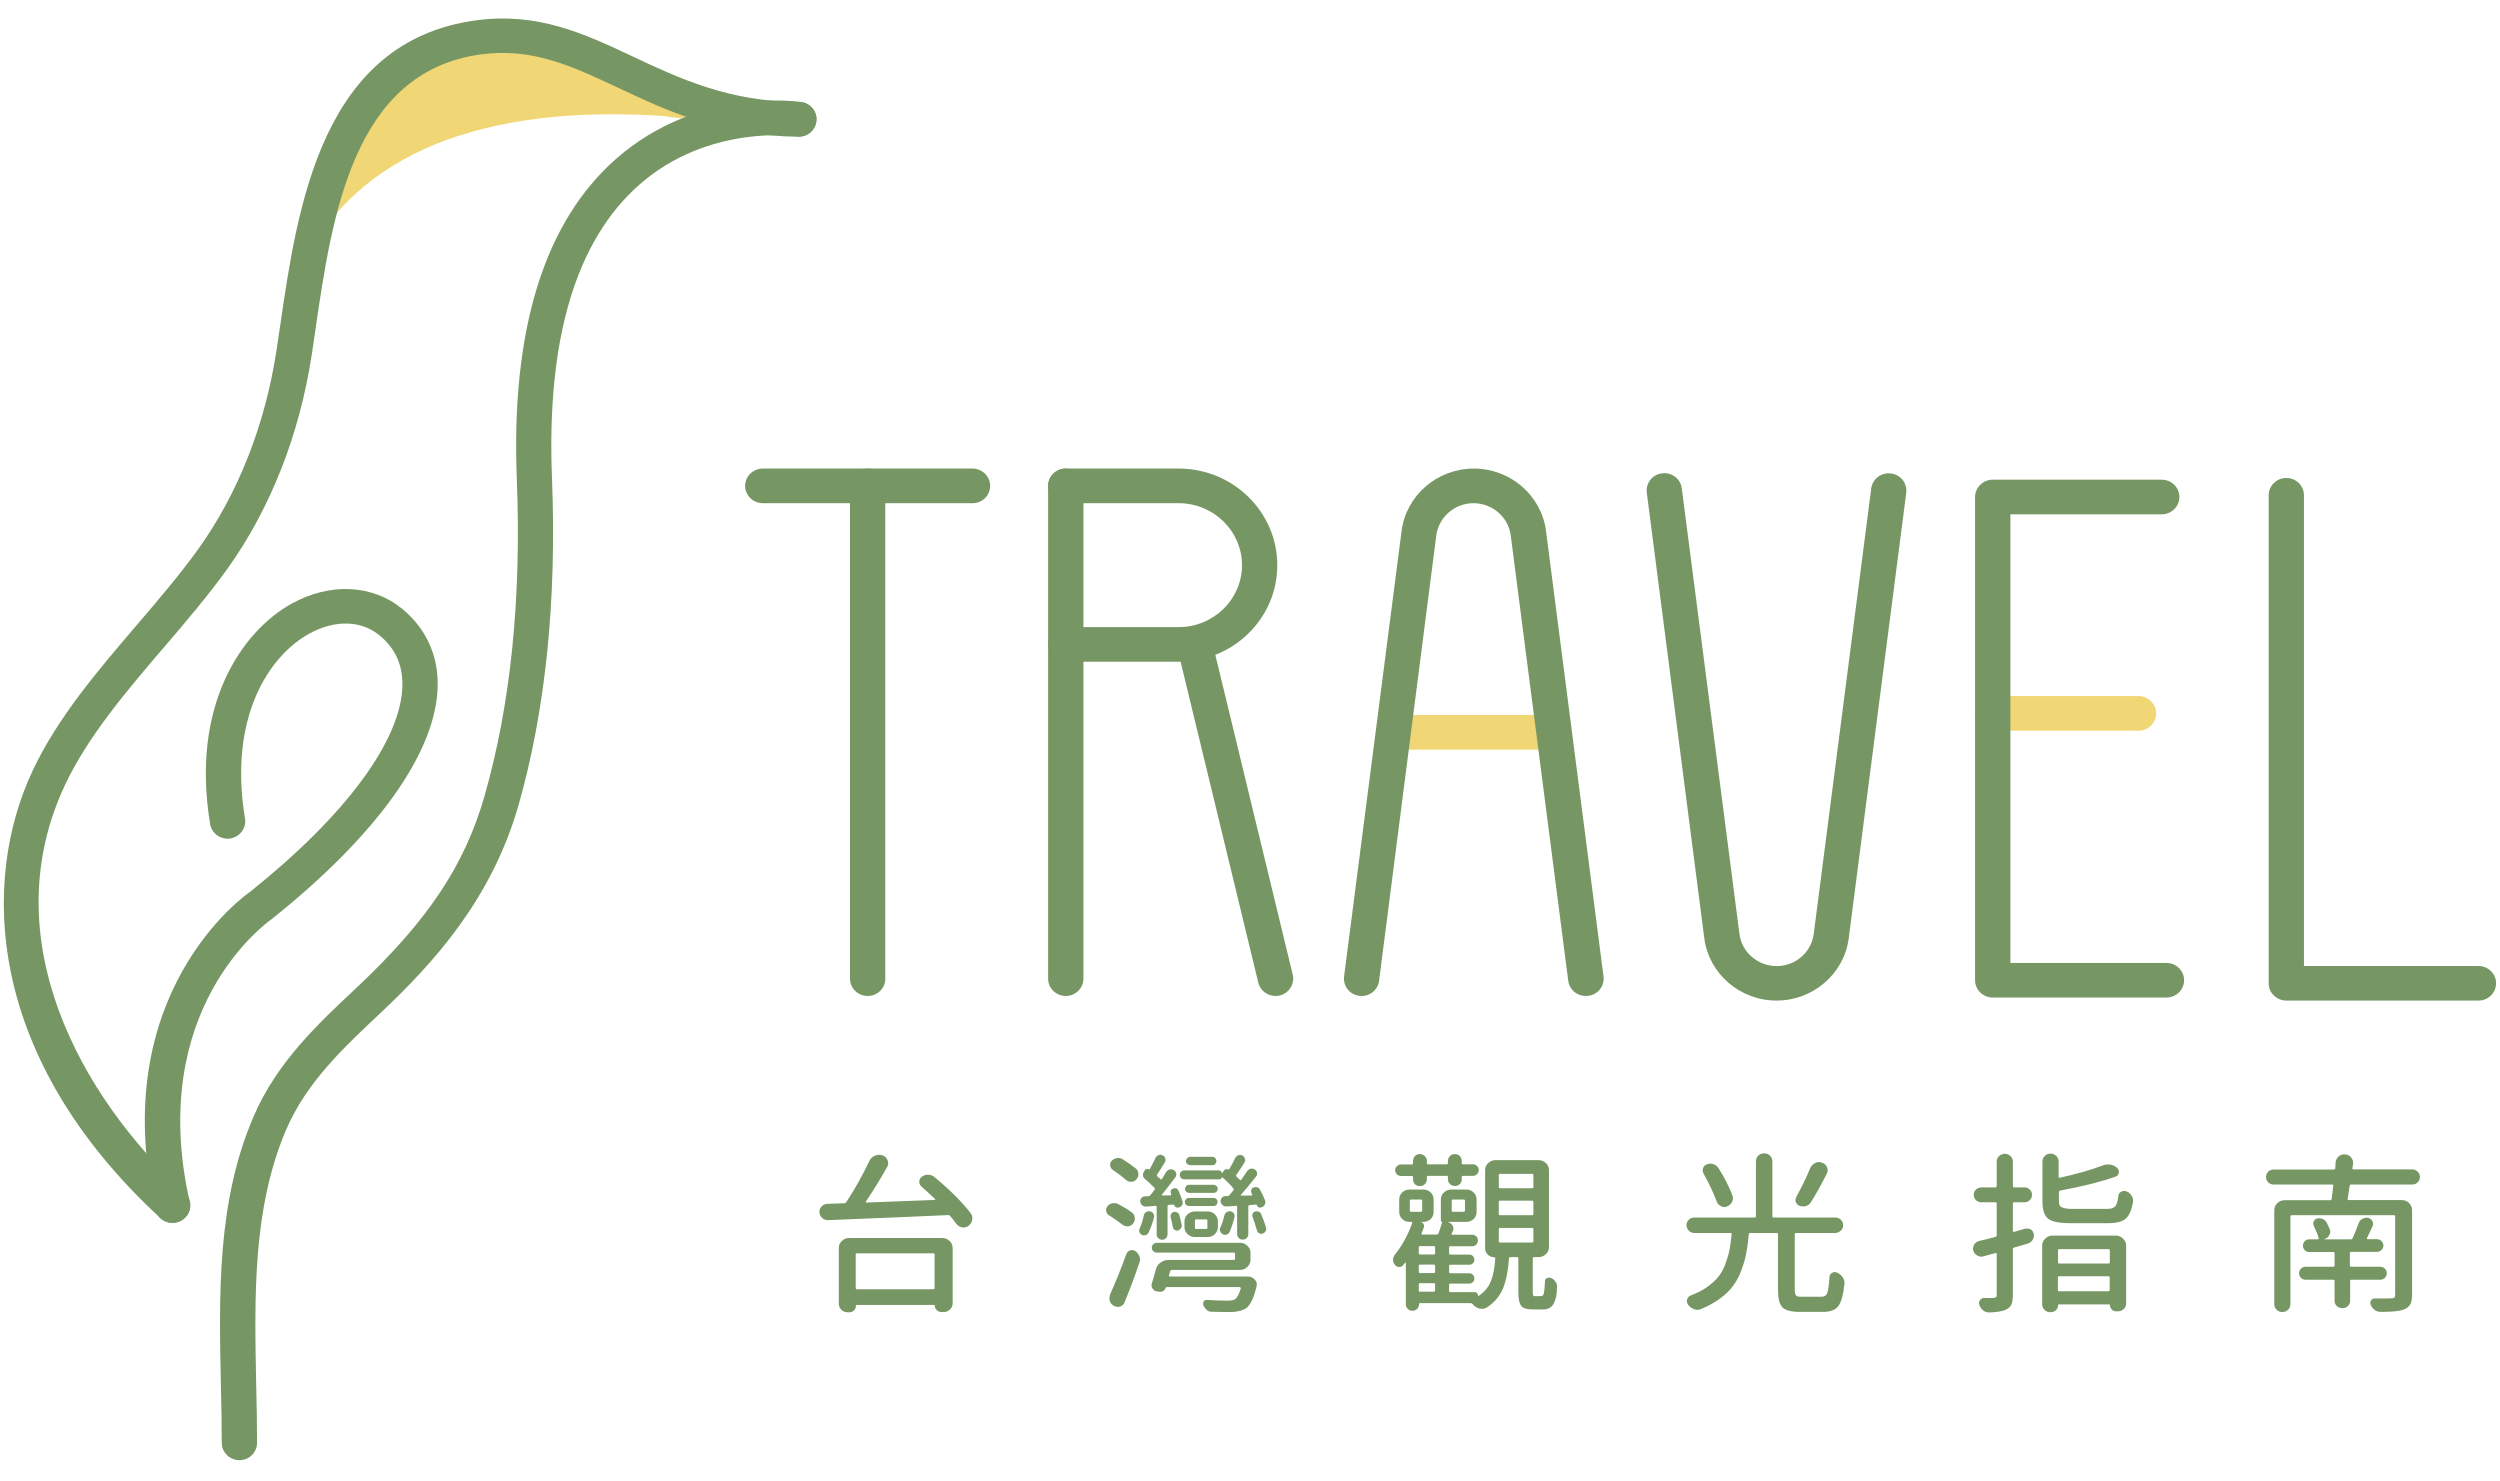 <svg width="108" height="64" viewBox="0 0 108 64" fill="none" xmlns="http://www.w3.org/2000/svg">
<g clip-path="url(#clip0_4943_881)">
<path d="M34.515 5.149C32.462 5.149 30.753 5.324 28.643 5.012C25.504 4.806 22.187 4.981 19.22 6.071C16.742 6.987 14.473 8.676 13.342 11.026C13.622 9.43 13.997 7.841 14.689 6.377C15.382 4.912 16.405 3.56 17.784 2.675C18.985 1.902 20.44 1.497 21.876 1.541C24.075 1.616 26.051 2.663 27.995 3.554C30.092 4.513 32.183 5.13 34.515 5.149Z" fill="#F1D675"/>
<path d="M7.452 52.827C7.267 52.827 7.077 52.759 6.931 52.622C-0.593 45.692 -0.853 38.089 1.415 33.285C2.489 30.997 4.23 28.966 5.908 27.003C6.867 25.881 7.769 24.828 8.557 23.731C10.286 21.326 11.461 18.341 11.95 15.1L12.103 14.072C12.859 8.887 13.895 1.783 20.561 0.879C23.242 0.518 25.231 1.452 27.34 2.443C29.367 3.397 31.464 4.381 34.514 4.413C34.934 4.419 35.277 4.755 35.271 5.167C35.264 5.578 34.928 5.908 34.508 5.908H34.502C31.115 5.871 28.758 4.762 26.686 3.783C24.71 2.855 23 2.051 20.777 2.35C15.255 3.098 14.346 9.298 13.622 14.277L13.469 15.312C12.942 18.783 11.677 21.986 9.815 24.585C8.989 25.732 8.024 26.866 7.089 27.956C5.475 29.845 3.804 31.801 2.813 33.901C-0.301 40.507 3.442 47.337 7.985 51.525C8.29 51.805 8.309 52.279 8.017 52.584C7.852 52.746 7.655 52.827 7.452 52.827Z" fill="#769763"/>
<path d="M7.445 52.829C7.096 52.829 6.778 52.592 6.702 52.243C4.605 42.914 10.572 38.682 10.826 38.508C14.95 35.211 17.358 31.952 17.384 29.584C17.39 28.705 17.072 28.014 16.411 27.459C15.611 26.792 14.461 26.761 13.342 27.384C11.614 28.344 9.86 31.005 10.585 35.361C10.654 35.766 10.368 36.152 9.955 36.221C9.536 36.289 9.148 36.009 9.079 35.604C8.227 30.488 10.438 27.278 12.592 26.082C14.264 25.153 16.106 25.247 17.396 26.319C18.4 27.154 18.921 28.288 18.909 29.596C18.877 32.444 16.335 36.034 11.747 39.698C11.487 39.885 6.321 43.593 8.195 51.919C8.284 52.324 8.024 52.723 7.617 52.81C7.56 52.822 7.503 52.829 7.445 52.829Z" fill="#769763"/>
<path d="M10.343 63.08C9.924 63.08 9.581 62.743 9.581 62.332C9.581 61.503 9.561 60.656 9.542 59.808C9.46 55.92 9.371 51.906 10.959 48.223C11.957 45.905 13.704 44.26 15.401 42.671C18.47 39.785 20.071 37.392 20.929 34.395C22.06 30.45 22.53 25.851 22.327 20.722C22.067 14.241 23.515 9.574 26.635 6.844C30.156 3.766 34.451 4.383 34.629 4.408C35.048 4.47 35.328 4.856 35.264 5.261C35.201 5.666 34.813 5.953 34.394 5.884C34.356 5.878 30.6 5.361 27.627 7.972C24.875 10.39 23.604 14.659 23.846 20.66C24.055 25.945 23.566 30.7 22.397 34.794C21.234 38.851 18.737 41.593 16.456 43.743C14.804 45.294 13.241 46.765 12.364 48.797C10.909 52.187 10.991 56.044 11.067 59.771C11.086 60.631 11.105 61.485 11.105 62.326C11.105 62.75 10.762 63.08 10.343 63.08Z" fill="#769763"/>
<path d="M46.041 43.026C45.622 43.026 45.279 42.69 45.279 42.278V20.99C45.279 20.579 45.622 20.242 46.041 20.242C46.461 20.242 46.804 20.579 46.804 20.99V42.278C46.804 42.69 46.461 43.026 46.041 43.026Z" fill="#769763"/>
<path d="M50.921 28.587H46.041C45.622 28.587 45.279 28.25 45.279 27.839C45.279 27.428 45.622 27.091 46.041 27.091H50.921C52.427 27.091 53.654 25.889 53.654 24.418C53.654 22.941 52.427 21.738 50.921 21.738H46.041C45.622 21.738 45.279 21.402 45.279 20.99C45.279 20.579 45.622 20.242 46.041 20.242H50.921C53.266 20.242 55.179 22.112 55.179 24.418C55.179 26.724 53.266 28.587 50.921 28.587Z" fill="#769763"/>
<path d="M55.102 43.026C54.759 43.026 54.442 42.795 54.359 42.453L50.864 28.014C50.769 27.608 51.023 27.21 51.43 27.11C51.843 27.017 52.249 27.266 52.351 27.665L55.846 42.104C55.941 42.509 55.687 42.908 55.28 43.007C55.223 43.02 55.16 43.026 55.102 43.026Z" fill="#769763"/>
<path d="M76.745 43.225C75.163 43.225 73.822 42.066 73.625 40.527L71.141 21.283C71.09 20.872 71.382 20.498 71.801 20.448C72.221 20.392 72.602 20.685 72.653 21.096L75.144 40.346C75.246 41.138 75.938 41.736 76.751 41.736C77.565 41.736 78.251 41.138 78.353 40.346L80.837 21.102C80.888 20.691 81.269 20.398 81.689 20.454C82.108 20.504 82.4 20.878 82.35 21.29L79.865 40.533C79.668 42.066 78.327 43.225 76.745 43.225Z" fill="#769763"/>
<path d="M107.074 43.225H98.769C98.35 43.225 98.006 42.889 98.006 42.478V21.395C98.006 20.984 98.35 20.648 98.769 20.648C99.188 20.648 99.531 20.984 99.531 21.395V41.73H107.068C107.487 41.73 107.83 42.066 107.83 42.478C107.83 42.889 107.493 43.225 107.074 43.225Z" fill="#769763"/>
<path d="M66.794 32.382H60.663C60.243 32.382 59.9 32.046 59.9 31.634C59.9 31.223 60.243 30.886 60.663 30.886H66.794C67.214 30.886 67.557 31.223 67.557 31.634C67.557 32.046 67.214 32.382 66.794 32.382Z" fill="#F1D675"/>
<path d="M68.504 43.026C68.122 43.026 67.798 42.752 67.748 42.372L65.263 23.128C65.161 22.336 64.469 21.738 63.655 21.738C62.842 21.738 62.156 22.336 62.048 23.128L59.576 42.372C59.525 42.783 59.137 43.076 58.724 43.02C58.305 42.97 58.013 42.596 58.064 42.185L60.548 22.941C60.745 21.402 62.086 20.242 63.668 20.242C65.25 20.242 66.591 21.402 66.788 22.941L69.272 42.185C69.323 42.596 69.031 42.97 68.612 43.02C68.567 43.02 68.535 43.026 68.504 43.026Z" fill="#769763"/>
<path d="M92.383 31.566H86.079C85.66 31.566 85.317 31.229 85.317 30.818C85.317 30.407 85.66 30.07 86.079 30.07H92.383C92.802 30.07 93.145 30.407 93.145 30.818C93.145 31.229 92.802 31.566 92.383 31.566Z" fill="#F1D675"/>
<path d="M93.59 43.094H86.086C85.667 43.094 85.323 42.758 85.323 42.347V21.47C85.323 21.059 85.667 20.722 86.086 20.722H93.387C93.806 20.722 94.15 21.059 94.15 21.47C94.15 21.881 93.806 22.218 93.387 22.218H86.849V41.599H93.59C94.01 41.599 94.353 41.935 94.353 42.347C94.353 42.758 94.01 43.094 93.59 43.094Z" fill="#769763"/>
<path d="M37.482 43.026C37.063 43.026 36.72 42.69 36.72 42.278V20.99C36.72 20.579 37.063 20.242 37.482 20.242C37.901 20.242 38.245 20.579 38.245 20.99V42.284C38.245 42.696 37.901 43.026 37.482 43.026Z" fill="#769763"/>
<path d="M42.013 21.738H32.952C32.532 21.738 32.189 21.402 32.189 20.99C32.189 20.579 32.532 20.242 32.952 20.242H42.013C42.432 20.242 42.775 20.579 42.775 20.99C42.775 21.402 42.438 21.738 42.013 21.738Z" fill="#769763"/>
<path d="M39.808 51.258C39.744 51.202 39.712 51.134 39.712 51.053C39.712 50.959 39.751 50.884 39.827 50.834C39.903 50.778 39.992 50.747 40.087 50.747C40.094 50.747 40.1 50.747 40.1 50.747C40.202 50.753 40.291 50.785 40.367 50.847C41.034 51.401 41.555 51.919 41.93 52.405C41.981 52.473 42.006 52.548 42.006 52.623C42.006 52.648 42.006 52.673 42 52.698C41.987 52.797 41.93 52.885 41.841 52.953C41.778 53.003 41.708 53.028 41.631 53.028C41.606 53.028 41.581 53.028 41.555 53.022C41.453 53.003 41.371 52.947 41.307 52.86C41.231 52.754 41.142 52.642 41.047 52.529C41.021 52.498 40.99 52.486 40.958 52.492C40.335 52.523 38.607 52.592 35.785 52.71C35.779 52.71 35.773 52.71 35.773 52.71C35.678 52.71 35.595 52.679 35.525 52.623C35.442 52.548 35.398 52.455 35.398 52.343C35.398 52.261 35.43 52.187 35.487 52.124C35.55 52.05 35.633 52.012 35.735 52.006L36.472 51.981C36.504 51.981 36.535 51.969 36.554 51.938C36.929 51.377 37.26 50.778 37.558 50.149C37.609 50.049 37.685 49.968 37.8 49.925C37.857 49.9 37.92 49.887 37.978 49.887C38.029 49.887 38.079 49.893 38.124 49.912C38.225 49.943 38.302 50.012 38.34 50.118C38.359 50.161 38.372 50.205 38.372 50.249C38.372 50.305 38.359 50.355 38.327 50.411C38.029 50.94 37.724 51.439 37.406 51.906C37.4 51.919 37.4 51.925 37.406 51.938C37.412 51.95 37.419 51.95 37.431 51.95C39.35 51.875 40.329 51.838 40.373 51.838C40.386 51.838 40.392 51.831 40.399 51.825C40.405 51.819 40.399 51.807 40.392 51.794C40.176 51.595 39.986 51.414 39.808 51.258ZM36.599 56.686C36.497 56.686 36.415 56.649 36.345 56.58C36.275 56.512 36.237 56.424 36.237 56.331V53.913C36.237 53.788 36.281 53.689 36.37 53.608C36.459 53.527 36.561 53.483 36.681 53.483H40.71C40.831 53.483 40.932 53.527 41.021 53.608C41.11 53.689 41.155 53.794 41.155 53.913V56.306C41.155 56.406 41.117 56.493 41.041 56.568C40.964 56.642 40.875 56.68 40.774 56.68H40.672C40.596 56.68 40.526 56.655 40.469 56.599C40.411 56.543 40.386 56.48 40.386 56.412C40.386 56.387 40.373 56.374 40.354 56.374H37.005C36.986 56.374 36.974 56.387 36.974 56.412C36.974 56.487 36.948 56.555 36.891 56.611C36.834 56.667 36.764 56.692 36.688 56.692H36.599V56.686ZM40.373 54.193C40.373 54.162 40.354 54.144 40.322 54.144H37.018C36.986 54.144 36.967 54.162 36.967 54.193V55.639C36.967 55.676 36.986 55.695 37.018 55.695H40.322C40.354 55.695 40.373 55.676 40.373 55.639V54.193Z" fill="#769763"/>
<path d="M48.894 52.374C48.971 52.43 49.009 52.505 49.021 52.598C49.028 52.611 49.028 52.629 49.028 52.642C49.028 52.716 49.002 52.791 48.945 52.86C48.894 52.928 48.824 52.966 48.736 52.978C48.723 52.978 48.71 52.978 48.697 52.978C48.621 52.978 48.551 52.953 48.488 52.903C48.316 52.773 48.126 52.635 47.916 52.505C47.846 52.467 47.801 52.405 47.789 52.324C47.782 52.311 47.782 52.293 47.782 52.274C47.782 52.218 47.801 52.162 47.84 52.112C47.897 52.043 47.967 52 48.056 51.981C48.087 51.975 48.113 51.975 48.138 51.975C48.195 51.975 48.253 51.987 48.31 52.019C48.538 52.137 48.736 52.255 48.894 52.374ZM48.577 56.269C48.545 56.356 48.475 56.412 48.386 56.443C48.354 56.456 48.316 56.456 48.284 56.456C48.227 56.456 48.176 56.443 48.126 56.418C48.036 56.362 47.973 56.294 47.941 56.2C47.928 56.156 47.928 56.113 47.928 56.075C47.928 56.019 47.941 55.969 47.96 55.913C48.202 55.365 48.437 54.792 48.659 54.175C48.685 54.1 48.736 54.044 48.818 54.019C48.901 53.994 48.977 54 49.047 54.044C49.123 54.1 49.18 54.169 49.218 54.262C49.237 54.312 49.25 54.362 49.25 54.405C49.25 54.449 49.244 54.492 49.225 54.536C49.021 55.147 48.805 55.72 48.577 56.269ZM49.053 50.467C49.136 50.529 49.18 50.61 49.18 50.716C49.18 50.803 49.148 50.884 49.091 50.953C49.034 51.021 48.964 51.053 48.869 51.053H48.863C48.78 51.053 48.704 51.028 48.64 50.971C48.488 50.834 48.297 50.691 48.075 50.541C48.011 50.498 47.973 50.436 47.96 50.361C47.948 50.286 47.967 50.211 48.024 50.149C48.081 50.087 48.157 50.049 48.246 50.031C48.259 50.024 48.284 50.024 48.31 50.024C48.373 50.024 48.437 50.043 48.494 50.074C48.704 50.205 48.888 50.336 49.053 50.467ZM49.415 52.498C49.428 52.442 49.46 52.392 49.511 52.361C49.549 52.336 49.587 52.324 49.631 52.324C49.644 52.324 49.663 52.324 49.682 52.33C49.739 52.343 49.79 52.367 49.822 52.423C49.854 52.48 49.867 52.529 49.854 52.586C49.79 52.841 49.708 53.065 49.612 53.259C49.587 53.309 49.549 53.34 49.492 53.358C49.434 53.377 49.377 53.371 49.326 53.346C49.276 53.321 49.244 53.283 49.225 53.227C49.212 53.203 49.212 53.178 49.212 53.153C49.212 53.121 49.218 53.097 49.237 53.065C49.307 52.903 49.371 52.71 49.415 52.498ZM49.46 50.928C49.409 50.891 49.384 50.841 49.377 50.785C49.371 50.728 49.384 50.672 49.409 50.623L49.46 50.548C49.479 50.517 49.504 50.504 49.542 50.498C49.581 50.492 49.612 50.498 49.638 50.523C49.651 50.529 49.657 50.523 49.663 50.517C49.765 50.336 49.847 50.174 49.917 50.024C49.943 49.968 49.987 49.925 50.051 49.9C50.076 49.887 50.102 49.887 50.133 49.887C50.165 49.887 50.191 49.893 50.222 49.912C50.28 49.937 50.324 49.981 50.343 50.043C50.362 50.105 50.356 50.161 50.318 50.218C50.172 50.454 50.063 50.629 49.987 50.741C49.968 50.772 49.975 50.797 50 50.822C50.032 50.853 50.076 50.891 50.127 50.934C50.153 50.959 50.172 50.959 50.197 50.928C50.267 50.822 50.324 50.722 50.375 50.635C50.407 50.579 50.451 50.548 50.521 50.523C50.591 50.498 50.648 50.51 50.705 50.548C50.763 50.579 50.801 50.629 50.813 50.691C50.826 50.753 50.813 50.809 50.775 50.859C50.559 51.152 50.362 51.401 50.197 51.607C50.191 51.62 50.191 51.626 50.197 51.632C50.203 51.638 50.21 51.645 50.222 51.645L50.572 51.638C50.591 51.638 50.597 51.626 50.597 51.607C50.591 51.595 50.585 51.576 50.585 51.557C50.566 51.514 50.566 51.47 50.585 51.426C50.604 51.383 50.635 51.358 50.673 51.346C50.724 51.327 50.769 51.327 50.813 51.339C50.858 51.352 50.89 51.389 50.909 51.433C50.978 51.582 51.036 51.744 51.087 51.906C51.099 51.962 51.093 52.012 51.068 52.056C51.042 52.099 51.004 52.137 50.953 52.156L50.928 52.162C50.89 52.174 50.852 52.174 50.807 52.156C50.763 52.137 50.743 52.106 50.731 52.062C50.731 52.05 50.724 52.037 50.705 52.037L50.489 52.05C50.458 52.056 50.438 52.075 50.438 52.106V53.327C50.438 53.389 50.413 53.446 50.368 53.489C50.324 53.533 50.267 53.558 50.203 53.558C50.14 53.558 50.083 53.533 50.038 53.489C49.994 53.446 49.968 53.389 49.968 53.327V52.143C49.968 52.106 49.949 52.087 49.917 52.093C49.803 52.106 49.67 52.112 49.517 52.124C49.453 52.131 49.396 52.112 49.346 52.068C49.295 52.025 49.269 51.975 49.257 51.913C49.25 51.85 49.269 51.794 49.314 51.751C49.358 51.707 49.409 51.682 49.466 51.682L49.612 51.676C49.644 51.676 49.67 51.663 49.689 51.638C49.752 51.564 49.816 51.489 49.873 51.401C49.898 51.37 49.898 51.345 49.873 51.314C49.733 51.171 49.6 51.046 49.46 50.928ZM50.496 55.097C50.489 55.109 50.489 55.116 50.502 55.128C50.515 55.141 50.521 55.147 50.534 55.147H53.921C54.035 55.147 54.13 55.191 54.206 55.278C54.264 55.34 54.295 55.409 54.295 55.49C54.295 55.514 54.289 55.539 54.283 55.571C54.168 56.057 54.022 56.374 53.838 56.512C53.692 56.611 53.482 56.667 53.215 56.68C52.866 56.68 52.574 56.674 52.332 56.667C52.256 56.667 52.179 56.642 52.122 56.586C52.065 56.53 52.014 56.462 51.983 56.381C51.964 56.325 51.97 56.275 52.002 56.225C52.033 56.175 52.078 56.15 52.141 56.156C52.44 56.175 52.732 56.188 53.012 56.188C53.171 56.188 53.279 56.169 53.342 56.138C53.444 56.063 53.533 55.901 53.603 55.658C53.603 55.645 53.596 55.633 53.59 55.62C53.584 55.608 53.571 55.602 53.558 55.602H50.394C50.375 55.602 50.362 55.614 50.356 55.633C50.343 55.689 50.305 55.739 50.254 55.77C50.203 55.801 50.146 55.814 50.089 55.801L49.975 55.789C49.898 55.776 49.835 55.739 49.79 55.664C49.758 55.62 49.746 55.577 49.746 55.527C49.746 55.502 49.752 55.477 49.758 55.446C49.816 55.272 49.873 55.072 49.93 54.848C49.962 54.723 50.025 54.623 50.127 54.549C50.229 54.474 50.343 54.43 50.464 54.43H53.298C53.336 54.43 53.355 54.411 53.355 54.374V54.162C53.355 54.131 53.336 54.112 53.298 54.112H49.975C49.917 54.112 49.867 54.094 49.822 54.05C49.778 54.006 49.758 53.957 49.758 53.901C49.758 53.844 49.778 53.794 49.822 53.751C49.867 53.707 49.917 53.689 49.975 53.689H53.577C53.698 53.689 53.8 53.732 53.889 53.819C53.978 53.907 54.022 54.006 54.022 54.125V54.424C54.022 54.542 53.978 54.642 53.889 54.729C53.8 54.817 53.698 54.86 53.577 54.86H50.629C50.591 54.86 50.566 54.879 50.553 54.91L50.496 55.097ZM51.048 52.91C51.061 52.966 51.048 53.016 51.017 53.059C50.985 53.103 50.947 53.14 50.89 53.159C50.839 53.171 50.794 53.159 50.75 53.134C50.705 53.109 50.68 53.065 50.667 53.016C50.642 52.872 50.61 52.723 50.572 52.579C50.559 52.523 50.572 52.48 50.597 52.436C50.623 52.392 50.661 52.367 50.712 52.355C50.769 52.343 50.813 52.355 50.858 52.38C50.902 52.405 50.934 52.442 50.947 52.492C50.985 52.623 51.017 52.766 51.048 52.91ZM52.789 50.847C52.783 50.841 52.783 50.847 52.783 50.853C52.783 50.884 52.77 50.903 52.751 50.922C52.732 50.94 52.707 50.947 52.675 50.947H51.163C51.106 50.947 51.061 50.928 51.023 50.891C50.985 50.853 50.966 50.809 50.966 50.753C50.966 50.697 50.985 50.654 51.023 50.616C51.061 50.579 51.112 50.56 51.163 50.56H52.662C52.694 50.56 52.72 50.573 52.745 50.598C52.77 50.623 52.783 50.654 52.783 50.685H52.789L52.891 50.548C52.917 50.523 52.948 50.51 52.98 50.504C53.012 50.498 53.044 50.504 53.069 50.529C53.082 50.535 53.088 50.529 53.094 50.523C53.196 50.355 53.285 50.186 53.361 50.024C53.393 49.968 53.438 49.925 53.495 49.906C53.52 49.893 53.546 49.893 53.571 49.893C53.603 49.893 53.641 49.9 53.673 49.918C53.73 49.95 53.762 49.993 53.781 50.056C53.8 50.118 53.787 50.174 53.755 50.23C53.609 50.467 53.495 50.635 53.412 50.747C53.393 50.778 53.393 50.803 53.419 50.828C53.469 50.872 53.514 50.916 53.552 50.959C53.584 50.99 53.609 50.99 53.628 50.959C53.705 50.847 53.787 50.728 53.87 50.604C53.901 50.548 53.952 50.51 54.016 50.492C54.079 50.473 54.143 50.486 54.2 50.517C54.257 50.548 54.289 50.598 54.302 50.66C54.315 50.722 54.302 50.778 54.264 50.822C53.99 51.165 53.774 51.433 53.609 51.613C53.603 51.626 53.603 51.632 53.609 51.645C53.616 51.657 53.622 51.657 53.635 51.651L54.086 51.645C54.105 51.645 54.111 51.632 54.099 51.613C54.086 51.589 54.079 51.564 54.067 51.539C54.041 51.495 54.041 51.451 54.054 51.401C54.067 51.352 54.105 51.321 54.149 51.302C54.2 51.277 54.251 51.277 54.308 51.289C54.365 51.302 54.404 51.339 54.429 51.389C54.511 51.539 54.588 51.694 54.651 51.856C54.67 51.913 54.67 51.969 54.645 52.025C54.62 52.081 54.581 52.118 54.531 52.143L54.492 52.156C54.454 52.174 54.41 52.174 54.372 52.156C54.334 52.137 54.302 52.106 54.295 52.062C54.289 52.05 54.283 52.037 54.264 52.037L53.978 52.062C53.946 52.062 53.927 52.081 53.927 52.118V53.321C53.927 53.383 53.901 53.439 53.857 53.483C53.812 53.527 53.755 53.551 53.685 53.551C53.616 53.551 53.558 53.527 53.514 53.483C53.469 53.439 53.444 53.383 53.444 53.321V52.143C53.444 52.106 53.425 52.087 53.393 52.093L52.986 52.118C52.923 52.124 52.866 52.106 52.815 52.062C52.764 52.019 52.739 51.969 52.732 51.906C52.726 51.844 52.745 51.788 52.783 51.744C52.821 51.701 52.872 51.669 52.942 51.669H53.031C53.063 51.669 53.088 51.657 53.107 51.638C53.139 51.595 53.196 51.526 53.279 51.426C53.304 51.395 53.304 51.37 53.279 51.339C53.152 51.177 52.993 51.015 52.789 50.847ZM51.614 53.439C51.493 53.439 51.392 53.396 51.303 53.315C51.214 53.234 51.169 53.128 51.169 53.009V52.766C51.169 52.642 51.214 52.542 51.303 52.461C51.392 52.38 51.493 52.336 51.614 52.336H52.173C52.3 52.336 52.402 52.38 52.484 52.461C52.567 52.542 52.612 52.648 52.612 52.766V53.009C52.612 53.134 52.567 53.234 52.484 53.315C52.402 53.396 52.294 53.439 52.173 53.439H51.614ZM52.427 51.183C52.478 51.183 52.516 51.202 52.554 51.233C52.593 51.264 52.605 51.308 52.605 51.358C52.605 51.408 52.586 51.445 52.554 51.483C52.523 51.52 52.478 51.532 52.427 51.532H51.373C51.322 51.532 51.283 51.514 51.245 51.483C51.207 51.451 51.195 51.408 51.195 51.358C51.195 51.308 51.214 51.271 51.245 51.233C51.277 51.196 51.322 51.183 51.373 51.183H52.427ZM51.366 52.099C51.315 52.099 51.277 52.081 51.239 52.05C51.201 52.019 51.188 51.975 51.188 51.925C51.188 51.875 51.207 51.838 51.239 51.8C51.271 51.763 51.315 51.751 51.366 51.751H52.421C52.472 51.751 52.51 51.769 52.548 51.8C52.586 51.831 52.599 51.875 52.599 51.925C52.599 51.975 52.58 52.012 52.548 52.05C52.516 52.087 52.472 52.099 52.421 52.099H51.366ZM52.37 49.974C52.421 49.974 52.459 49.993 52.497 50.031C52.535 50.068 52.548 50.112 52.548 50.161C52.548 50.211 52.529 50.249 52.497 50.286C52.465 50.323 52.421 50.336 52.37 50.336H51.423C51.373 50.336 51.328 50.317 51.29 50.286C51.252 50.255 51.233 50.211 51.233 50.161C51.233 50.112 51.252 50.068 51.29 50.031C51.328 49.993 51.373 49.974 51.423 49.974H52.37ZM51.678 52.679C51.639 52.679 51.62 52.698 51.62 52.735V53.041C51.62 53.072 51.639 53.09 51.678 53.09H52.11C52.141 53.09 52.16 53.072 52.16 53.041V52.735C52.16 52.698 52.141 52.679 52.11 52.679H51.678ZM52.898 52.498C52.91 52.442 52.948 52.392 52.999 52.361C53.05 52.33 53.107 52.318 53.164 52.33C53.222 52.343 53.272 52.374 53.304 52.423C53.336 52.473 53.342 52.529 53.33 52.586C53.266 52.835 53.196 53.047 53.12 53.221C53.094 53.277 53.05 53.309 52.993 53.333C52.936 53.358 52.879 53.346 52.828 53.321C52.77 53.29 52.739 53.246 52.713 53.19C52.688 53.134 52.694 53.078 52.72 53.028C52.789 52.879 52.847 52.704 52.898 52.498ZM54.111 52.567C54.092 52.523 54.092 52.48 54.117 52.43C54.143 52.38 54.175 52.349 54.226 52.336C54.283 52.324 54.334 52.324 54.384 52.349C54.435 52.374 54.467 52.411 54.486 52.461C54.575 52.673 54.645 52.86 54.696 53.041C54.702 53.059 54.702 53.078 54.702 53.097C54.702 53.128 54.689 53.165 54.67 53.19C54.639 53.246 54.6 53.277 54.543 53.29C54.492 53.309 54.448 53.309 54.397 53.277C54.346 53.246 54.321 53.209 54.302 53.159C54.251 52.978 54.187 52.779 54.111 52.567Z" fill="#769763"/>
<path d="M66.311 55.994H66.578C66.635 55.994 66.674 55.957 66.693 55.876C66.712 55.795 66.731 55.62 66.743 55.352C66.743 55.29 66.769 55.24 66.826 55.215C66.883 55.191 66.94 55.184 67.004 55.209C67.087 55.24 67.15 55.296 67.195 55.371C67.239 55.427 67.264 55.496 67.264 55.571C67.264 55.913 67.207 56.181 67.087 56.368C66.998 56.499 66.852 56.568 66.654 56.568H66.21C65.962 56.568 65.797 56.518 65.714 56.412C65.632 56.306 65.593 56.106 65.593 55.814V54.362C65.593 54.324 65.574 54.306 65.536 54.306H65.244C65.212 54.306 65.187 54.324 65.187 54.362C65.155 54.885 65.066 55.321 64.933 55.652C64.799 55.982 64.564 56.262 64.246 56.474C64.17 56.518 64.1 56.543 64.024 56.543C63.992 56.543 63.954 56.536 63.909 56.53C63.795 56.499 63.693 56.431 63.611 56.331C63.592 56.306 63.56 56.294 63.522 56.294H61.349C61.317 56.294 61.304 56.306 61.304 56.331V56.343C61.304 56.418 61.279 56.487 61.222 56.543C61.164 56.599 61.101 56.624 61.018 56.624C60.936 56.624 60.872 56.599 60.815 56.543C60.758 56.487 60.732 56.418 60.732 56.343V54.561C60.732 54.549 60.726 54.542 60.72 54.542C60.713 54.542 60.701 54.542 60.694 54.555C60.669 54.586 60.643 54.623 60.618 54.654C60.567 54.711 60.504 54.742 60.434 54.736C60.364 54.729 60.3 54.698 60.256 54.636C60.205 54.574 60.179 54.505 60.179 54.424C60.179 54.337 60.211 54.256 60.269 54.187C60.574 53.813 60.815 53.364 61.006 52.841C61.012 52.829 61.012 52.816 60.999 52.804C60.986 52.791 60.98 52.785 60.967 52.785H60.885C60.758 52.785 60.656 52.741 60.574 52.66C60.491 52.579 60.446 52.473 60.446 52.355V51.819C60.446 51.694 60.491 51.595 60.574 51.514C60.656 51.433 60.764 51.389 60.885 51.389H61.495C61.622 51.389 61.724 51.433 61.806 51.514C61.889 51.595 61.933 51.701 61.933 51.819V52.355C61.933 52.48 61.889 52.579 61.806 52.66C61.724 52.741 61.616 52.785 61.495 52.785H61.38V52.791C61.438 52.804 61.476 52.835 61.501 52.885C61.527 52.935 61.527 52.984 61.508 53.028C61.482 53.097 61.45 53.184 61.412 53.283C61.406 53.296 61.406 53.309 61.419 53.321C61.431 53.333 61.438 53.333 61.444 53.333H62.067C62.099 53.333 62.124 53.315 62.143 53.283C62.226 53.053 62.276 52.891 62.302 52.785C62.308 52.779 62.308 52.779 62.302 52.779C62.264 52.779 62.245 52.76 62.245 52.729V51.819C62.245 51.694 62.289 51.595 62.378 51.514C62.467 51.433 62.569 51.389 62.689 51.389H63.35C63.477 51.389 63.579 51.433 63.662 51.514C63.744 51.595 63.789 51.701 63.789 51.819V52.355C63.789 52.48 63.744 52.579 63.662 52.66C63.579 52.741 63.471 52.785 63.35 52.785H62.562C62.556 52.785 62.556 52.791 62.556 52.797C62.651 52.816 62.715 52.872 62.759 52.959C62.778 52.997 62.791 53.034 62.791 53.078C62.791 53.121 62.778 53.165 62.753 53.209C62.74 53.234 62.728 53.259 62.709 53.29C62.702 53.302 62.702 53.315 62.715 53.327C62.728 53.34 62.734 53.34 62.74 53.34H63.598C63.668 53.34 63.725 53.365 63.776 53.414C63.827 53.464 63.846 53.52 63.846 53.589C63.846 53.657 63.821 53.714 63.776 53.763C63.731 53.813 63.668 53.838 63.598 53.838H62.658C62.62 53.838 62.6 53.857 62.6 53.888V54.144C62.6 54.181 62.62 54.2 62.658 54.2H63.471C63.535 54.2 63.592 54.218 63.63 54.262C63.668 54.306 63.693 54.355 63.693 54.418C63.693 54.48 63.674 54.53 63.63 54.574C63.585 54.617 63.535 54.636 63.471 54.636H62.658C62.62 54.636 62.6 54.654 62.6 54.692V54.954C62.6 54.985 62.62 55.004 62.658 55.004H63.471C63.535 55.004 63.592 55.028 63.63 55.072C63.668 55.116 63.693 55.166 63.693 55.228C63.693 55.29 63.674 55.34 63.63 55.384C63.585 55.427 63.535 55.452 63.471 55.452H62.658C62.62 55.452 62.6 55.471 62.6 55.502V55.77C62.6 55.801 62.62 55.82 62.658 55.82H63.706C63.744 55.82 63.782 55.832 63.808 55.864C63.833 55.895 63.852 55.932 63.852 55.976C63.852 55.988 63.859 55.994 63.878 55.982C64.126 55.814 64.303 55.608 64.405 55.352C64.507 55.097 64.57 54.767 64.596 54.362C64.602 54.331 64.583 54.312 64.551 54.312C64.443 54.312 64.348 54.274 64.272 54.2C64.195 54.125 64.157 54.038 64.157 53.932V50.548C64.157 50.423 64.202 50.323 64.291 50.242C64.38 50.161 64.481 50.118 64.602 50.118H66.47C66.591 50.118 66.693 50.161 66.782 50.242C66.871 50.323 66.915 50.429 66.915 50.548V53.876C66.915 54 66.871 54.1 66.782 54.181C66.693 54.262 66.591 54.306 66.47 54.306H66.267C66.235 54.306 66.216 54.324 66.216 54.362V55.807C66.216 55.888 66.222 55.944 66.242 55.969C66.26 55.994 66.26 55.994 66.311 55.994ZM61.552 51.158C61.495 51.215 61.419 51.239 61.336 51.239C61.253 51.239 61.184 51.215 61.126 51.158C61.069 51.102 61.044 51.034 61.044 50.953V50.853C61.044 50.822 61.025 50.803 60.993 50.803H60.523C60.453 50.803 60.396 50.778 60.345 50.728C60.294 50.679 60.269 50.623 60.269 50.554C60.269 50.486 60.294 50.429 60.345 50.38C60.396 50.33 60.453 50.305 60.523 50.305H60.993C61.025 50.305 61.044 50.286 61.044 50.255V50.149C61.044 50.074 61.069 50.006 61.126 49.943C61.184 49.881 61.253 49.856 61.336 49.856C61.419 49.856 61.495 49.887 61.552 49.943C61.609 49.999 61.641 50.068 61.641 50.149V50.249C61.641 50.28 61.654 50.298 61.685 50.298H62.499C62.531 50.298 62.55 50.28 62.55 50.249V50.149C62.55 50.074 62.581 50.006 62.639 49.943C62.696 49.881 62.772 49.856 62.855 49.856C62.937 49.856 63.007 49.887 63.064 49.943C63.121 49.999 63.147 50.068 63.147 50.149V50.249C63.147 50.28 63.166 50.298 63.198 50.298H63.63C63.7 50.298 63.757 50.323 63.808 50.373C63.859 50.423 63.884 50.479 63.884 50.548C63.884 50.616 63.859 50.672 63.808 50.722C63.757 50.772 63.7 50.797 63.63 50.797H63.198C63.166 50.797 63.147 50.816 63.147 50.847V50.947C63.147 51.028 63.121 51.096 63.064 51.152C63.007 51.208 62.937 51.233 62.855 51.233C62.772 51.233 62.696 51.208 62.639 51.152C62.581 51.096 62.55 51.028 62.55 50.947V50.847C62.55 50.816 62.531 50.797 62.499 50.797H61.685C61.654 50.797 61.641 50.816 61.641 50.847V50.947C61.641 51.034 61.609 51.102 61.552 51.158ZM60.961 51.819C60.923 51.819 60.904 51.838 60.904 51.875V52.293C60.904 52.33 60.923 52.349 60.961 52.349H61.38C61.419 52.349 61.438 52.33 61.438 52.293V51.875C61.438 51.838 61.419 51.819 61.38 51.819H60.961ZM61.94 54.193C61.978 54.193 61.997 54.175 61.997 54.137V53.882C61.997 53.851 61.978 53.832 61.94 53.832H61.349C61.311 53.832 61.291 53.851 61.291 53.882V54.137C61.291 54.175 61.311 54.193 61.349 54.193H61.94ZM61.94 54.997C61.978 54.997 61.997 54.979 61.997 54.947V54.686C61.997 54.648 61.978 54.63 61.94 54.63H61.349C61.311 54.63 61.291 54.648 61.291 54.686V54.947C61.291 54.979 61.311 54.997 61.349 54.997H61.94ZM61.349 55.434C61.311 55.434 61.291 55.452 61.291 55.483V55.751C61.291 55.782 61.311 55.801 61.349 55.801H61.94C61.978 55.801 61.997 55.782 61.997 55.751V55.483C61.997 55.452 61.978 55.434 61.94 55.434H61.349ZM62.766 51.819C62.734 51.819 62.715 51.838 62.715 51.875V52.293C62.715 52.33 62.734 52.349 62.766 52.349H63.23C63.268 52.349 63.287 52.33 63.287 52.293V51.875C63.287 51.838 63.268 51.819 63.23 51.819H62.766ZM64.805 50.71C64.767 50.71 64.748 50.728 64.748 50.76V51.277C64.748 51.314 64.767 51.333 64.805 51.333H66.191C66.222 51.333 66.242 51.314 66.242 51.277V50.76C66.242 50.728 66.222 50.71 66.191 50.71H64.805ZM64.805 51.869C64.767 51.869 64.748 51.888 64.748 51.925V52.449C64.748 52.48 64.767 52.498 64.805 52.498H66.191C66.222 52.498 66.242 52.48 66.242 52.449V51.925C66.242 51.888 66.222 51.869 66.191 51.869H64.805ZM64.805 53.047C64.767 53.047 64.748 53.065 64.748 53.103V53.626C64.748 53.657 64.767 53.676 64.805 53.676H66.191C66.222 53.676 66.242 53.657 66.242 53.626V53.103C66.242 53.065 66.222 53.047 66.191 53.047H64.805Z" fill="#769763"/>
<path d="M77.825 56.019H78.689C78.817 56.019 78.899 55.963 78.937 55.857C78.975 55.751 79.014 55.514 79.033 55.159C79.039 55.084 79.077 55.022 79.147 54.985C79.217 54.947 79.287 54.941 79.363 54.979C79.465 55.022 79.541 55.091 79.605 55.178C79.655 55.253 79.681 55.328 79.681 55.415C79.681 55.427 79.681 55.446 79.681 55.458C79.63 55.938 79.541 56.256 79.414 56.424C79.287 56.593 79.064 56.674 78.759 56.674H77.749C77.374 56.674 77.126 56.605 76.999 56.474C76.872 56.343 76.809 56.094 76.809 55.72V53.315C76.809 53.283 76.79 53.265 76.751 53.265H75.608C75.576 53.265 75.55 53.283 75.55 53.315C75.519 53.639 75.481 53.919 75.436 54.156C75.392 54.393 75.315 54.642 75.22 54.898C75.125 55.153 75.004 55.371 74.858 55.564C74.712 55.758 74.527 55.938 74.292 56.107C74.057 56.275 73.784 56.431 73.473 56.555C73.422 56.574 73.371 56.586 73.326 56.586C73.282 56.586 73.225 56.574 73.18 56.555C73.079 56.524 72.996 56.456 72.926 56.368C72.894 56.318 72.875 56.269 72.875 56.212C72.875 56.188 72.875 56.163 72.882 56.138C72.907 56.057 72.958 55.994 73.04 55.963C73.314 55.864 73.549 55.739 73.752 55.596C73.956 55.452 74.114 55.303 74.235 55.153C74.356 55.004 74.457 54.823 74.534 54.611C74.61 54.399 74.674 54.2 74.712 54.006C74.75 53.813 74.782 53.583 74.807 53.315C74.813 53.283 74.794 53.265 74.756 53.265H73.199C73.104 53.265 73.022 53.234 72.958 53.165C72.894 53.097 72.856 53.022 72.856 52.928C72.856 52.835 72.888 52.76 72.958 52.691C73.028 52.623 73.104 52.598 73.199 52.598H75.798C75.836 52.598 75.856 52.579 75.856 52.542V50.174C75.856 50.074 75.887 49.993 75.957 49.925C76.027 49.856 76.11 49.825 76.211 49.825C76.313 49.825 76.396 49.856 76.466 49.925C76.535 49.993 76.567 50.074 76.567 50.174V52.542C76.567 52.579 76.586 52.598 76.624 52.598H79.28C79.376 52.598 79.458 52.629 79.522 52.691C79.585 52.754 79.624 52.835 79.624 52.928C79.624 53.022 79.592 53.103 79.522 53.165C79.452 53.227 79.376 53.265 79.28 53.265H77.59C77.552 53.265 77.533 53.283 77.533 53.315V55.72C77.533 55.845 77.552 55.92 77.59 55.963C77.628 56.007 77.692 56.019 77.825 56.019ZM74.839 51.638C74.852 51.676 74.864 51.719 74.864 51.763C74.864 51.819 74.852 51.869 74.826 51.919C74.782 52.012 74.712 52.075 74.61 52.118C74.572 52.131 74.534 52.143 74.489 52.143C74.439 52.143 74.388 52.131 74.343 52.106C74.254 52.062 74.191 51.994 74.159 51.9C74.019 51.526 73.829 51.121 73.593 50.697C73.568 50.654 73.555 50.61 73.555 50.566C73.555 50.535 73.562 50.498 73.568 50.467C73.6 50.386 73.657 50.33 73.74 50.298C73.79 50.28 73.841 50.267 73.886 50.267C73.93 50.267 73.975 50.274 74.019 50.292C74.114 50.323 74.191 50.386 74.242 50.467C74.502 50.878 74.699 51.271 74.839 51.638ZM78.207 50.454C78.251 50.355 78.321 50.286 78.416 50.242C78.473 50.211 78.524 50.199 78.582 50.199C78.626 50.199 78.67 50.211 78.715 50.23C78.817 50.261 78.886 50.33 78.925 50.417C78.944 50.461 78.956 50.504 78.956 50.548C78.956 50.604 78.944 50.654 78.918 50.704C78.67 51.19 78.442 51.607 78.226 51.944C78.175 52.019 78.105 52.075 78.01 52.106C77.972 52.118 77.927 52.118 77.882 52.118C77.838 52.118 77.793 52.112 77.743 52.093C77.666 52.062 77.609 52.006 77.578 51.925C77.565 51.894 77.565 51.869 77.565 51.838C77.565 51.788 77.578 51.744 77.603 51.701C77.825 51.296 78.029 50.884 78.207 50.454Z" fill="#769763"/>
<path d="M87.49 53.078C87.522 53.072 87.547 53.072 87.573 53.072C87.63 53.072 87.681 53.084 87.732 53.115C87.808 53.165 87.846 53.227 87.859 53.315C87.865 53.333 87.865 53.352 87.865 53.371C87.865 53.439 87.846 53.502 87.808 53.57C87.751 53.645 87.681 53.701 87.592 53.726L87.013 53.894C86.975 53.907 86.956 53.925 86.956 53.963V55.92C86.956 56.107 86.937 56.25 86.893 56.35C86.848 56.449 86.772 56.524 86.664 56.574C86.505 56.649 86.264 56.686 85.933 56.699H85.927C85.832 56.699 85.749 56.667 85.673 56.611C85.597 56.549 85.539 56.468 85.508 56.368C85.482 56.294 85.495 56.225 85.539 56.163C85.584 56.1 85.647 56.069 85.724 56.069C85.793 56.075 85.857 56.075 85.908 56.075C85.997 56.075 86.067 56.075 86.111 56.069C86.168 56.069 86.2 56.057 86.226 56.038C86.251 56.019 86.257 55.982 86.257 55.92V54.169C86.257 54.156 86.251 54.144 86.245 54.137C86.238 54.131 86.219 54.131 86.207 54.131C86.054 54.175 85.876 54.225 85.679 54.274C85.647 54.287 85.616 54.287 85.584 54.287C85.527 54.287 85.469 54.268 85.412 54.237C85.33 54.187 85.272 54.119 85.247 54.025C85.234 53.994 85.234 53.969 85.234 53.938C85.234 53.882 85.253 53.819 85.285 53.763C85.336 53.689 85.406 53.633 85.501 53.608C85.8 53.539 86.035 53.483 86.207 53.433C86.238 53.421 86.257 53.402 86.257 53.365V51.987C86.257 51.956 86.238 51.938 86.207 51.938H85.59C85.501 51.938 85.425 51.906 85.361 51.844C85.298 51.782 85.266 51.707 85.266 51.613C85.266 51.52 85.298 51.445 85.361 51.389C85.425 51.333 85.501 51.296 85.59 51.296H86.207C86.238 51.296 86.257 51.277 86.257 51.239V50.186C86.257 50.087 86.289 50.006 86.359 49.943C86.429 49.881 86.511 49.844 86.607 49.844C86.702 49.844 86.785 49.875 86.855 49.943C86.925 50.012 86.956 50.093 86.956 50.186V51.239C86.956 51.277 86.975 51.296 87.013 51.296H87.458C87.547 51.296 87.624 51.327 87.687 51.389C87.751 51.451 87.782 51.526 87.782 51.613C87.782 51.701 87.751 51.782 87.687 51.844C87.624 51.906 87.547 51.938 87.458 51.938H87.013C86.975 51.938 86.956 51.956 86.956 51.987V53.171C86.956 53.184 86.963 53.196 86.975 53.209C86.988 53.221 87.001 53.221 87.013 53.215C87.28 53.134 87.446 53.09 87.49 53.078ZM88.564 56.686C88.469 56.686 88.386 56.655 88.323 56.586C88.259 56.518 88.221 56.443 88.221 56.356V53.813C88.221 53.695 88.265 53.595 88.354 53.508C88.443 53.421 88.545 53.377 88.666 53.377H91.404C91.525 53.377 91.627 53.421 91.716 53.508C91.805 53.595 91.849 53.695 91.849 53.813V56.306C91.849 56.4 91.817 56.48 91.748 56.549C91.678 56.618 91.595 56.649 91.5 56.649H91.417C91.341 56.649 91.277 56.624 91.226 56.568C91.176 56.512 91.15 56.449 91.15 56.381C91.15 56.362 91.138 56.35 91.112 56.35H88.945C88.92 56.35 88.907 56.362 88.907 56.387C88.907 56.468 88.875 56.543 88.818 56.599C88.761 56.655 88.685 56.686 88.602 56.686H88.564ZM89.485 52.224H91.029C91.201 52.224 91.315 52.187 91.379 52.112C91.442 52.037 91.487 51.888 91.512 51.657C91.525 51.582 91.563 51.52 91.633 51.483C91.703 51.445 91.779 51.439 91.856 51.464C91.951 51.501 92.027 51.564 92.078 51.645C92.122 51.707 92.148 51.776 92.148 51.85C92.148 51.869 92.148 51.888 92.148 51.906C92.091 52.268 91.983 52.511 91.836 52.642C91.69 52.773 91.436 52.841 91.074 52.841H89.434C88.964 52.841 88.647 52.779 88.481 52.648C88.316 52.517 88.234 52.274 88.234 51.906V50.18C88.234 50.087 88.265 50.006 88.335 49.937C88.405 49.868 88.481 49.837 88.583 49.837C88.685 49.837 88.761 49.868 88.831 49.937C88.901 50.006 88.933 50.087 88.933 50.18V50.834C88.933 50.866 88.952 50.884 88.983 50.878C89.714 50.716 90.337 50.542 90.852 50.342C90.921 50.317 90.991 50.305 91.061 50.305C91.099 50.305 91.138 50.305 91.176 50.311C91.284 50.33 91.379 50.38 91.462 50.454C91.512 50.504 91.538 50.554 91.538 50.616C91.538 50.635 91.538 50.654 91.531 50.666C91.519 50.753 91.468 50.809 91.385 50.834C90.737 51.059 89.943 51.258 88.996 51.433C88.964 51.439 88.945 51.458 88.945 51.501V51.894C88.945 52.019 88.977 52.106 89.047 52.143C89.117 52.181 89.257 52.224 89.485 52.224ZM91.144 54.019C91.144 53.981 91.125 53.963 91.087 53.963H88.958C88.926 53.963 88.907 53.981 88.907 54.019V54.536C88.907 54.567 88.926 54.586 88.958 54.586H91.087C91.125 54.586 91.144 54.567 91.144 54.536V54.019ZM88.901 55.726C88.901 55.764 88.92 55.782 88.952 55.782H91.08C91.118 55.782 91.138 55.764 91.138 55.726V55.184C91.138 55.153 91.118 55.134 91.08 55.134H88.952C88.92 55.134 88.901 55.153 88.901 55.184V55.726Z" fill="#769763"/>
<path d="M104.443 50.616C104.507 50.679 104.539 50.753 104.539 50.847C104.539 50.94 104.507 51.015 104.443 51.078C104.38 51.14 104.304 51.171 104.215 51.171H101.565C101.533 51.171 101.508 51.19 101.508 51.227C101.482 51.402 101.45 51.595 101.419 51.794C101.412 51.825 101.431 51.844 101.463 51.844H103.763C103.89 51.844 103.992 51.888 104.075 51.975C104.157 52.062 104.202 52.162 104.202 52.28V55.926C104.202 56.113 104.176 56.262 104.119 56.356C104.062 56.449 103.973 56.524 103.833 56.574C103.662 56.642 103.331 56.674 102.848 56.674C102.753 56.674 102.664 56.649 102.588 56.593C102.512 56.537 102.454 56.462 102.416 56.368C102.385 56.3 102.391 56.237 102.429 56.175C102.467 56.113 102.524 56.088 102.601 56.094C102.728 56.094 102.836 56.094 102.937 56.094C103.083 56.094 103.204 56.094 103.3 56.088C103.363 56.088 103.408 56.075 103.433 56.057C103.458 56.038 103.471 55.994 103.471 55.926V52.554C103.471 52.517 103.452 52.498 103.42 52.498H98.998C98.966 52.498 98.947 52.517 98.947 52.554V56.331C98.947 56.431 98.915 56.512 98.845 56.58C98.775 56.649 98.693 56.68 98.597 56.68C98.502 56.68 98.419 56.649 98.35 56.58C98.28 56.512 98.248 56.431 98.248 56.331V52.286C98.248 52.168 98.292 52.068 98.375 51.981C98.458 51.894 98.566 51.85 98.686 51.85H100.669C100.701 51.85 100.726 51.831 100.726 51.8C100.732 51.769 100.745 51.688 100.758 51.551C100.771 51.414 100.79 51.308 100.796 51.227C100.802 51.19 100.783 51.171 100.745 51.171H98.216C98.127 51.171 98.051 51.14 97.987 51.078C97.924 51.015 97.892 50.94 97.892 50.847C97.892 50.753 97.924 50.679 97.987 50.616C98.051 50.554 98.127 50.523 98.216 50.523H100.815C100.853 50.523 100.879 50.504 100.885 50.473C100.891 50.386 100.898 50.298 100.898 50.211C100.91 50.112 100.955 50.024 101.031 49.956C101.101 49.9 101.177 49.868 101.273 49.868C101.285 49.868 101.298 49.868 101.311 49.868C101.419 49.881 101.508 49.925 101.571 50.006C101.628 50.074 101.654 50.149 101.654 50.23C101.654 50.242 101.654 50.261 101.654 50.28C101.641 50.33 101.635 50.392 101.622 50.467C101.616 50.498 101.635 50.517 101.673 50.517H104.221C104.304 50.517 104.38 50.554 104.443 50.616ZM103.026 54.804C103.083 54.86 103.109 54.922 103.109 55.004C103.109 55.084 103.083 55.147 103.026 55.203C102.969 55.259 102.906 55.284 102.829 55.284H101.578C101.546 55.284 101.527 55.303 101.527 55.34V56.181C101.527 56.275 101.495 56.35 101.431 56.418C101.368 56.487 101.285 56.512 101.19 56.512C101.095 56.512 101.018 56.48 100.948 56.418C100.879 56.356 100.853 56.275 100.853 56.181V55.34C100.853 55.303 100.834 55.284 100.796 55.284H99.601C99.525 55.284 99.462 55.259 99.404 55.203C99.347 55.147 99.322 55.084 99.322 55.004C99.322 54.922 99.347 54.86 99.404 54.804C99.462 54.748 99.525 54.723 99.601 54.723H100.796C100.834 54.723 100.853 54.704 100.853 54.667V54.137C100.853 54.106 100.834 54.087 100.796 54.087H99.76C99.684 54.087 99.614 54.062 99.563 54.006C99.512 53.95 99.487 53.888 99.487 53.813C99.487 53.739 99.512 53.676 99.563 53.62C99.614 53.564 99.684 53.539 99.76 53.539H100.122C100.135 53.539 100.148 53.533 100.161 53.52C100.173 53.508 100.173 53.495 100.167 53.483C100.122 53.327 100.053 53.153 99.957 52.959C99.925 52.897 99.919 52.829 99.951 52.766C99.983 52.704 100.027 52.66 100.097 52.636C100.129 52.629 100.167 52.629 100.192 52.629C100.243 52.629 100.294 52.642 100.338 52.66C100.415 52.691 100.472 52.741 100.51 52.816C100.554 52.903 100.599 52.991 100.637 53.078C100.656 53.121 100.669 53.165 100.669 53.209C100.669 53.259 100.656 53.302 100.631 53.346C100.586 53.439 100.51 53.502 100.408 53.527C100.408 53.539 100.408 53.539 100.415 53.539H101.558C101.59 53.539 101.616 53.52 101.635 53.489C101.736 53.265 101.819 53.053 101.889 52.854C101.921 52.766 101.972 52.698 102.054 52.654C102.111 52.623 102.168 52.604 102.226 52.604C102.251 52.604 102.277 52.604 102.302 52.611C102.385 52.629 102.448 52.679 102.486 52.748C102.505 52.791 102.518 52.835 102.518 52.872C102.518 52.903 102.512 52.941 102.493 52.972C102.397 53.184 102.321 53.358 102.251 53.483C102.245 53.495 102.245 53.502 102.257 53.514C102.27 53.527 102.277 53.533 102.289 53.533H102.677C102.753 53.533 102.823 53.558 102.88 53.614C102.937 53.67 102.963 53.732 102.963 53.807C102.963 53.882 102.937 53.944 102.88 54C102.823 54.056 102.759 54.081 102.677 54.081H101.565C101.533 54.081 101.514 54.1 101.514 54.131V54.667C101.514 54.704 101.533 54.723 101.565 54.723H102.817C102.899 54.723 102.969 54.754 103.026 54.804Z" fill="#769763"/>
</g>
<defs>
<clipPath id="clip0_4943_881">
<rect width="107.673" height="62.287" fill="white" transform="translate(0.164 0.793)"/>
</clipPath>
</defs>
</svg>
